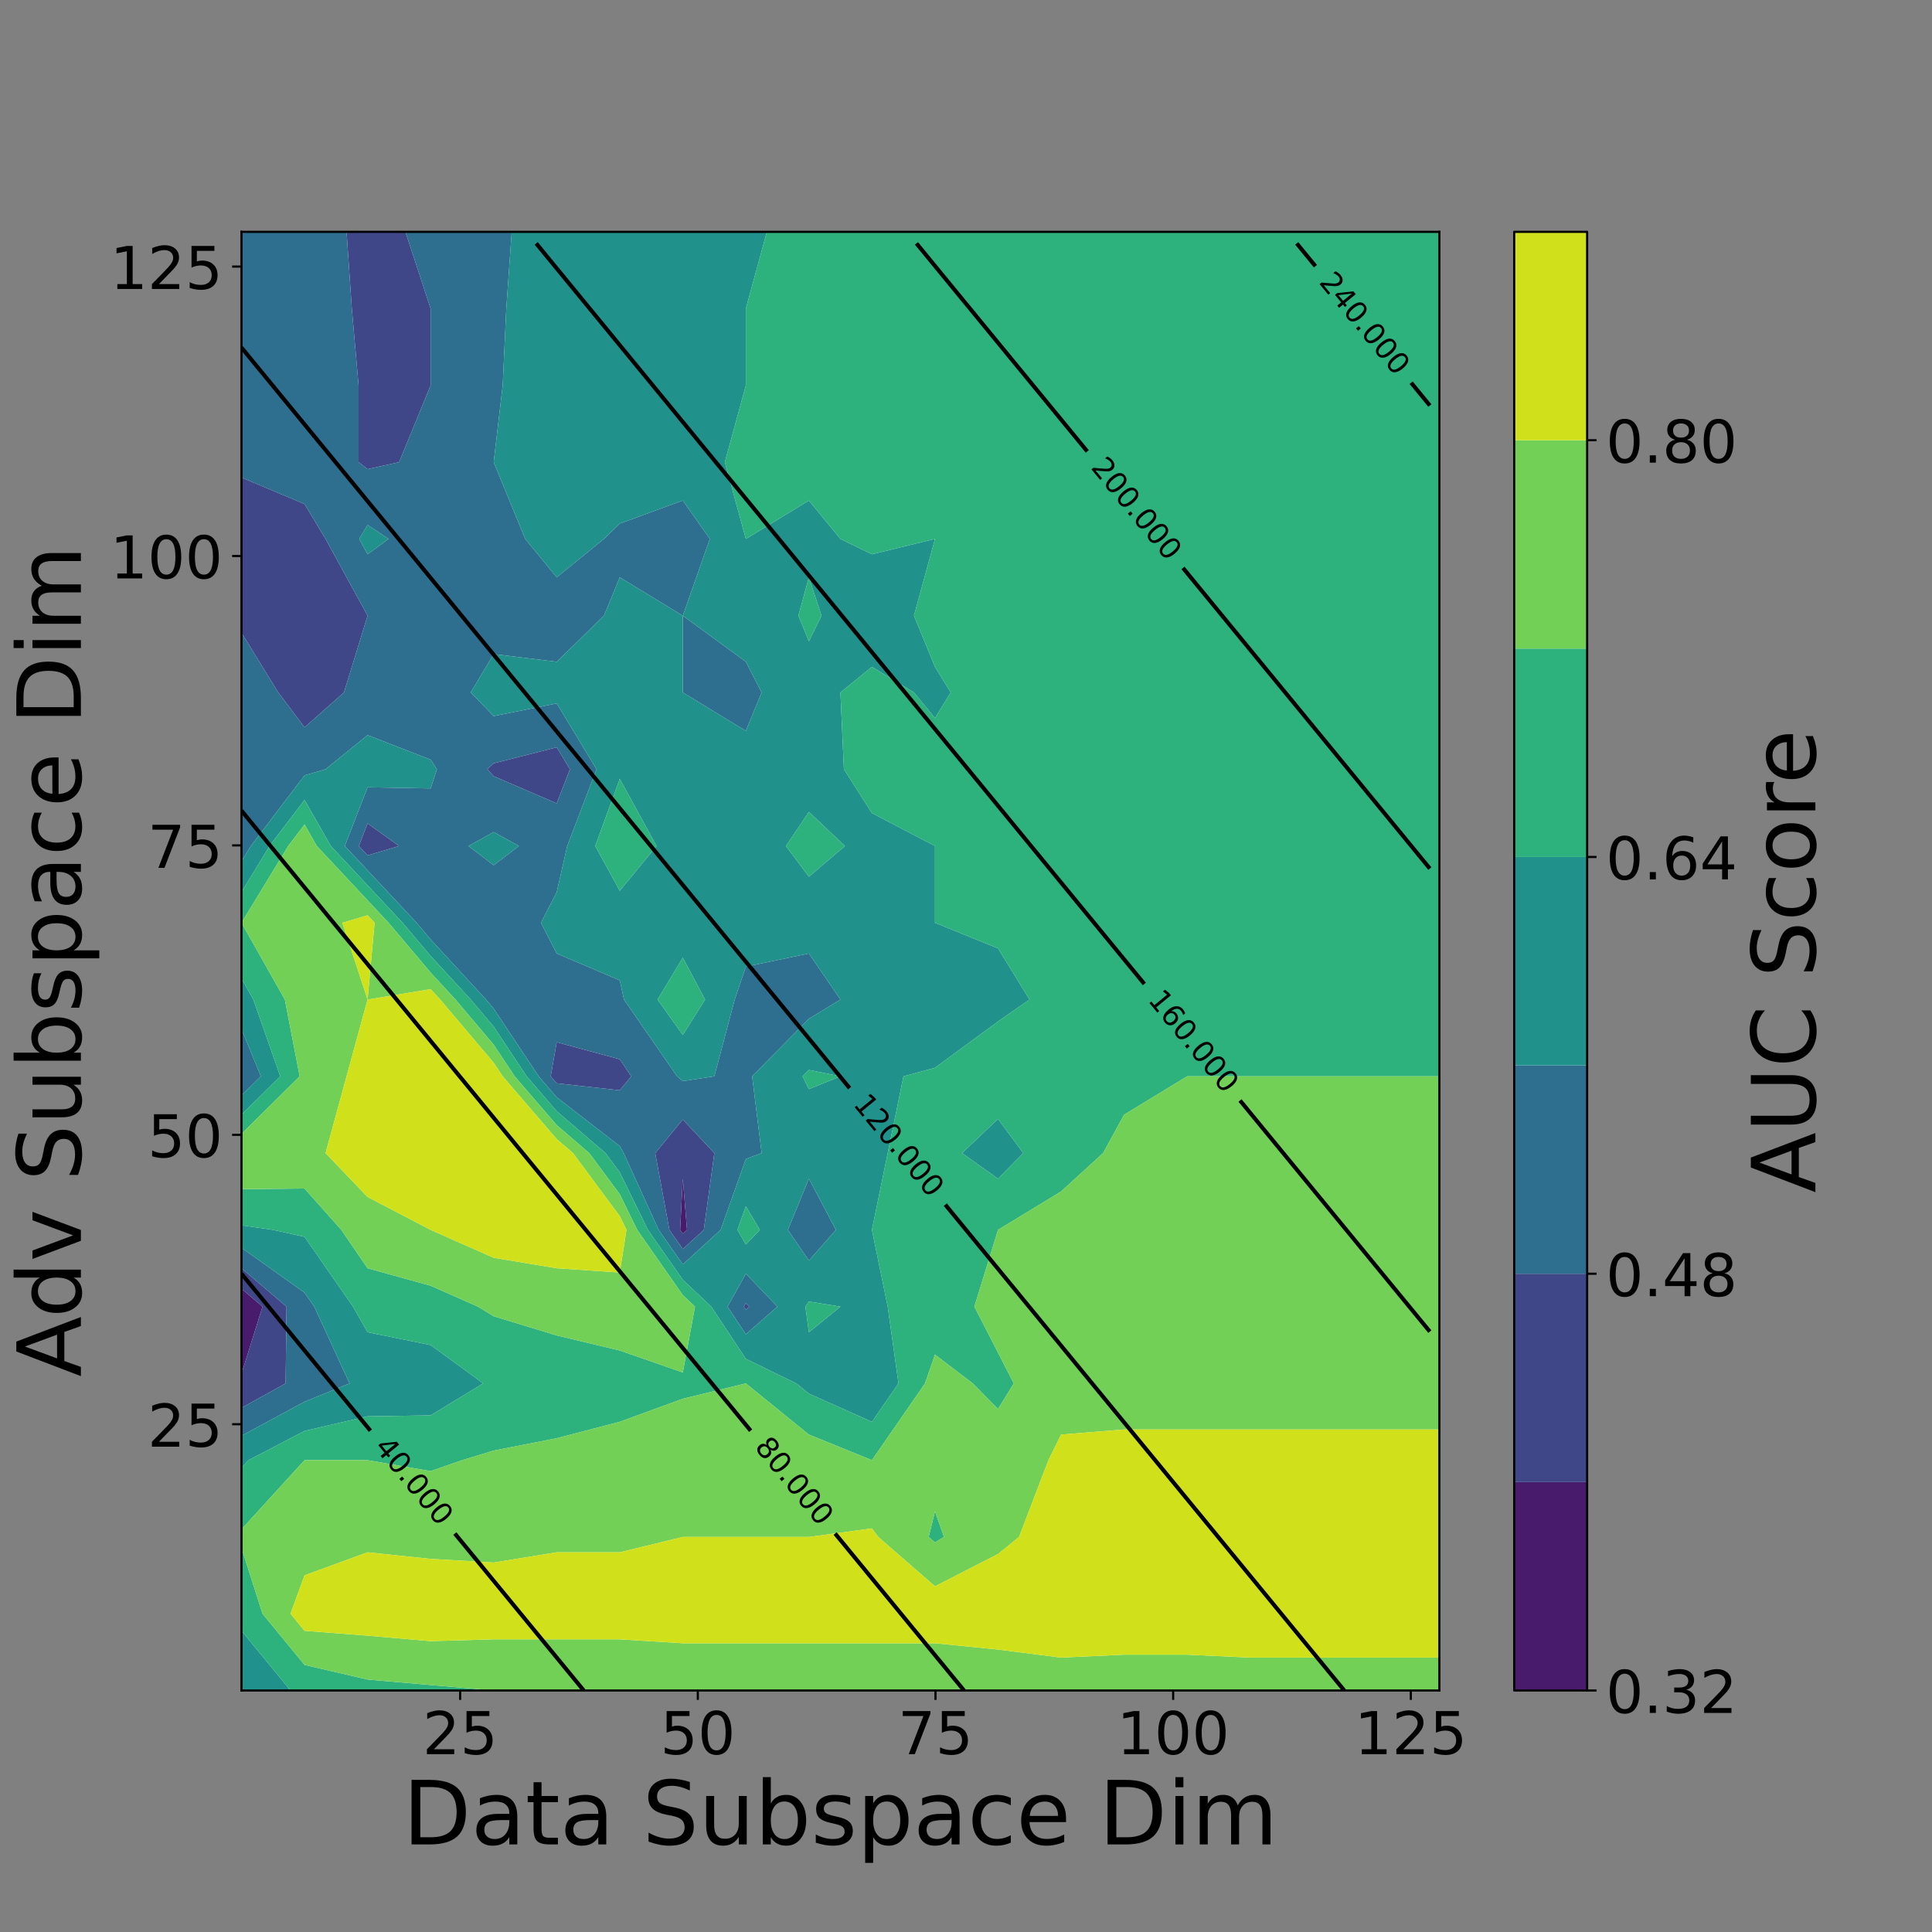 <?xml version="1.0" encoding="utf-8" standalone="no"?>
<!DOCTYPE svg PUBLIC "-//W3C//DTD SVG 1.1//EN"
  "http://www.w3.org/Graphics/SVG/1.1/DTD/svg11.dtd">
<!-- Created with matplotlib (https://matplotlib.org/) -->
<svg height="720pt" version="1.1" viewBox="0 0 720 720" width="720pt" xmlns="http://www.w3.org/2000/svg" xmlns:xlink="http://www.w3.org/1999/xlink">
 <rect x="0" y="0" width="720" height="720" fill="#808080" stroke="none"/>
 <defs>
  <style type="text/css">*{stroke-linecap:butt;stroke-linejoin:round;}</style>
 </defs>
 <g id="figure_1">
  <g id="patch_1">
   <path d="M 0 720 
L 720 720 
L 720 0 
L 0 0 
z
" style="fill:none;"/>
  </g>
  <g id="axes_1">
   <g id="patch_2">
    <path d="M 90 630 
L 536.4 630 
L 536.4 86.4 
L 90 86.4 
z
" style="fill:#ffffff;"/>
   </g>
   <g id="PathCollection_1">
    <path clip-path="url(#p4f95eba65e)" d="M 97.832 486.947 
L 90 480.272 
L 90 486.947 
L 90 511.982 
z
" style="fill:#481b6d;"/>
    <path clip-path="url(#p4f95eba65e)" d="M 254.463 459.767 
L 256.029 458.337 
L 254.463 439.263 
L 253.463 458.337 
z
" style="fill:#481b6d;"/>
    <path clip-path="url(#p4f95eba65e)" d="M 90 200.842 
z
" style="fill:#481b6d;"/>
   </g>
   <g id="PathCollection_2">
    <path clip-path="url(#p4f95eba65e)" d="M 106.446 515.558 
L 106.782 486.947 
L 90 472.642 
L 90 480.272 
L 97.832 486.947 
L 90 511.982 
L 90 515.558 
L 90 524.661 
z
" style="fill:#3f4788;"/>
    <path clip-path="url(#p4f95eba65e)" d="M 277.958 488.092 
L 279.263 486.947 
L 277.958 485.585 
L 277.2 486.947 
z
" style="fill:#3f4788;"/>
    <path clip-path="url(#p4f95eba65e)" d="M 254.463 465.489 
L 262.295 458.337 
L 266.211 429.726 
L 254.463 417.209 
L 244.184 429.726 
L 249.464 458.337 
z
M 253.463 458.337 
L 254.463 439.263 
L 256.029 458.337 
L 254.463 459.767 
z
" style="fill:#3f4788;"/>
    <path clip-path="url(#p4f95eba65e)" d="M 90 401.116 
z
" style="fill:#3f4788;"/>
    <path clip-path="url(#p4f95eba65e)" d="M 207.474 403.717 
L 230.968 406.318 
L 235.24 401.116 
L 230.968 394.758 
L 207.474 388.4 
L 205.236 401.116 
z
" style="fill:#3f4788;"/>
    <path clip-path="url(#p4f95eba65e)" d="M 160.484 343.895 
z
" style="fill:#3f4788;"/>
    <path clip-path="url(#p4f95eba65e)" d="M 136.989 318.773 
L 148.737 315.284 
L 136.989 306.869 
L 133.726 315.284 
z
" style="fill:#3f4788;"/>
    <path clip-path="url(#p4f95eba65e)" d="M 183.979 289.275 
L 207.474 299.389 
L 212.42 286.674 
L 207.474 278.499 
L 183.979 284.473 
L 181.629 286.674 
z
" style="fill:#3f4788;"/>
    <path clip-path="url(#p4f95eba65e)" d="M 113.495 271.068 
L 128.179 258.063 
L 136.989 229.453 
L 121.326 200.842 
L 113.495 187.837 
L 90 177.954 
L 90 200.842 
L 90 229.453 
L 90 235.811 
L 103.705 258.063 
z
" style="fill:#3f4788;"/>
    <path clip-path="url(#p4f95eba65e)" d="M 136.989 174.833 
L 148.737 172.232 
L 160.484 143.621 
L 160.484 115.011 
L 151.086 86.4 
L 136.989 86.4 
L 129.158 86.4 
L 131.116 115.011 
L 133.633 143.621 
L 133.633 172.232 
z
" style="fill:#3f4788;"/>
   </g>
   <g id="PathCollection_3">
    <path clip-path="url(#p4f95eba65e)" d="M 113.495 522.37 
L 130.277 515.558 
L 117.109 486.947 
L 113.495 481.745 
L 90 465.013 
L 90 472.642 
L 106.782 486.947 
L 106.446 515.558 
L 90 524.661 
L 90 535.065 
z
" style="fill:#2e6e8e;"/>
    <path clip-path="url(#p4f95eba65e)" d="M 324.947 515.558 
z
" style="fill:#2e6e8e;"/>
    <path clip-path="url(#p4f95eba65e)" d="M 277.958 497.247 
L 289.705 486.947 
L 277.958 474.686 
L 271.137 486.947 
z
M 277.2 486.947 
L 277.958 485.585 
L 279.263 486.947 
L 277.958 488.092 
z
" style="fill:#2e6e8e;"/>
    <path clip-path="url(#p4f95eba65e)" d="M 254.463 471.212 
L 268.56 458.337 
L 277.958 431.927 
L 283.832 429.726 
L 280.307 401.116 
L 301.453 379.658 
L 313.2 372.505 
L 301.453 355.339 
L 277.958 360.244 
L 273.812 372.505 
L 266.211 401.116 
L 254.463 402.904 
L 252.327 401.116 
L 232.535 372.505 
L 230.968 365.353 
L 207.474 355.339 
L 201.6 343.895 
L 207.474 332.451 
L 211.389 315.284 
L 222.312 286.674 
L 207.474 262.15 
L 183.979 266.866 
L 175.435 258.063 
L 183.979 243.758 
L 207.474 246.619 
L 225.095 229.453 
L 230.968 215.147 
L 254.463 229.453 
L 254.463 258.063 
L 277.958 272.368 
L 283.832 258.063 
L 277.958 246.619 
L 254.463 229.453 
L 264.532 200.842 
L 254.463 186.537 
L 230.968 195.12 
L 225.095 200.842 
L 207.474 215.147 
L 195.726 200.842 
L 183.979 172.232 
L 187.335 143.621 
L 188.678 115.011 
L 190.692 86.4 
L 183.979 86.4 
L 160.484 86.4 
L 151.086 86.4 
L 160.484 115.011 
L 160.484 143.621 
L 148.737 172.232 
L 136.989 174.833 
L 133.633 172.232 
L 133.633 143.621 
L 131.116 115.011 
L 129.158 86.4 
L 113.495 86.4 
L 90 86.4 
L 90 115.011 
L 90 143.621 
L 90 172.232 
L 90 177.954 
L 113.495 187.837 
L 121.326 200.842 
L 136.989 229.453 
L 128.179 258.063 
L 113.495 271.068 
L 103.705 258.063 
L 90 235.811 
L 90 258.063 
L 90 286.674 
L 90 315.284 
L 90 321.006 
L 93.481 315.284 
L 113.495 288.963 
L 121.326 286.674 
L 136.989 273.958 
L 160.484 283.097 
L 162.834 286.674 
L 160.484 293.826 
L 136.989 293.406 
L 128.505 315.284 
L 136.989 324.356 
L 155.263 343.895 
L 160.484 350.081 
L 181.131 372.505 
L 183.979 375.871 
L 200.761 401.116 
L 207.474 408.919 
L 230.968 427.125 
L 232.437 429.726 
L 245.465 458.337 
z
M 249.464 458.337 
L 244.184 429.726 
L 254.463 417.209 
L 266.211 429.726 
L 262.295 458.337 
L 254.463 465.489 
z
M 205.236 401.116 
L 207.474 388.4 
L 230.968 394.758 
L 235.24 401.116 
L 230.968 406.318 
L 207.474 403.717 
z
M 160.484 343.895 
z
M 133.726 315.284 
L 136.989 306.869 
L 148.737 315.284 
L 136.989 318.773 
z
M 174.581 315.284 
L 183.979 310.082 
L 193.377 315.284 
L 183.979 322.437 
z
M 181.629 286.674 
L 183.979 284.473 
L 207.474 278.499 
L 212.42 286.674 
L 207.474 299.389 
L 183.979 289.275 
z
M 133.857 200.842 
L 136.989 195.64 
L 144.821 200.842 
L 136.989 206.564 
z
" style="fill:#2e6e8e;"/>
    <path clip-path="url(#p4f95eba65e)" d="M 301.453 469.781 
L 311.522 458.337 
L 301.453 439.263 
L 293.621 458.337 
z
" style="fill:#2e6e8e;"/>
    <path clip-path="url(#p4f95eba65e)" d="M 97.229 401.116 
L 90 383.509 
L 90 401.116 
L 90 408.268 
z
" style="fill:#2e6e8e;"/>
    <path clip-path="url(#p4f95eba65e)" d="M 348.442 372.505 
z
" style="fill:#2e6e8e;"/>
   </g>
   <g id="PathCollection_4">
    <path clip-path="url(#p4f95eba65e)" d="M 90 607.747 
L 90 630 
L 108.274 630 
z
" style="fill:#21918c;"/>
    <path clip-path="url(#p4f95eba65e)" d="M 92.611 544.168 
L 113.495 533.269 
L 136.989 527.82 
L 160.484 527.479 
L 180.063 515.558 
L 160.484 501.253 
L 136.989 496.484 
L 131.568 486.947 
L 113.495 460.938 
L 101.747 458.337 
L 90 456.654 
L 90 458.337 
L 90 465.013 
L 113.495 481.745 
L 117.109 486.947 
L 130.277 515.558 
L 113.495 522.37 
L 90 535.065 
L 90 544.168 
L 90 547.029 
z
" style="fill:#21918c;"/>
    <path clip-path="url(#p4f95eba65e)" d="M 301.453 519.373 
L 324.947 529.863 
L 334.84 515.558 
L 330.821 486.947 
L 324.947 458.337 
L 330.821 429.726 
L 336.695 401.116 
L 348.442 397.937 
L 371.937 380.68 
L 383.684 372.505 
L 371.937 353.432 
L 348.442 343.895 
L 348.442 315.284 
L 324.947 303.023 
L 314.505 286.674 
L 313.2 258.063 
L 324.947 248.526 
L 340.611 258.063 
L 348.442 267.6 
L 354.316 258.063 
L 348.442 248.526 
L 340.611 229.453 
L 348.442 200.842 
L 324.947 206.564 
L 313.2 200.842 
L 301.453 186.537 
L 277.958 200.842 
L 270.126 172.232 
L 277.958 143.621 
L 277.958 115.011 
L 285.789 86.4 
L 277.958 86.4 
L 254.463 86.4 
L 230.968 86.4 
L 207.474 86.4 
L 190.692 86.4 
L 188.678 115.011 
L 187.335 143.621 
L 183.979 172.232 
L 195.726 200.842 
L 207.474 215.147 
L 225.095 200.842 
L 230.968 195.12 
L 254.463 186.537 
L 264.532 200.842 
L 254.463 229.453 
L 277.958 246.619 
L 283.832 258.063 
L 277.958 272.368 
L 254.463 258.063 
L 254.463 229.453 
L 230.968 215.147 
L 225.095 229.453 
L 207.474 246.619 
L 183.979 243.758 
L 175.435 258.063 
L 183.979 266.866 
L 207.474 262.15 
L 222.312 286.674 
L 211.389 315.284 
L 207.474 332.451 
L 201.6 343.895 
L 207.474 355.339 
L 230.968 365.353 
L 232.535 372.505 
L 252.327 401.116 
L 254.463 402.904 
L 266.211 401.116 
L 273.812 372.505 
L 277.958 360.244 
L 301.453 355.339 
L 313.2 372.505 
L 301.453 379.658 
L 280.307 401.116 
L 283.832 429.726 
L 277.958 431.927 
L 268.56 458.337 
L 254.463 471.212 
L 245.465 458.337 
L 232.437 429.726 
L 230.968 427.125 
L 207.474 408.919 
L 200.761 401.116 
L 183.979 375.871 
L 181.131 372.505 
L 160.484 350.081 
L 155.263 343.895 
L 136.989 324.356 
L 128.505 315.284 
L 136.989 293.406 
L 160.484 293.826 
L 162.834 286.674 
L 160.484 283.097 
L 136.989 273.958 
L 121.326 286.674 
L 113.495 288.963 
L 93.481 315.284 
L 90 321.006 
L 90 332.451 
L 100.442 315.284 
L 113.495 298.118 
L 123.284 315.284 
L 136.989 329.938 
L 150.042 343.895 
L 160.484 356.267 
L 175.435 372.505 
L 183.979 382.603 
L 196.286 401.116 
L 207.474 414.121 
L 225.663 429.726 
L 230.968 436.879 
L 241.466 458.337 
L 254.463 476.934 
L 265.074 486.947 
L 277.958 506.403 
L 296.754 515.558 
z
M 324.947 515.558 
z
M 271.137 486.947 
L 277.958 474.686 
L 289.705 486.947 
L 277.958 497.247 
z
M 300.147 486.947 
L 301.453 485.04 
L 313.2 486.947 
L 301.453 496.484 
z
M 274.825 458.337 
L 277.958 449.534 
L 283.179 458.337 
L 277.958 463.786 
z
M 293.621 458.337 
L 301.453 439.263 
L 311.522 458.337 
L 301.453 469.781 
z
M 299.103 401.116 
L 301.453 398.732 
L 313.2 401.116 
L 301.453 405.884 
z
M 245.065 372.505 
L 254.463 356.9 
L 262.755 372.505 
L 254.463 385.71 
z
M 348.442 372.505 
z
M 221.832 315.284 
L 230.968 290.25 
L 244.674 315.284 
L 230.968 331.974 
z
M 292.909 315.284 
L 301.453 302.568 
L 314.878 315.284 
L 301.453 326.728 
z
M 297.537 229.453 
L 301.453 215.147 
L 306.152 229.453 
L 301.453 238.989 
z
" style="fill:#21918c;"/>
    <path clip-path="url(#p4f95eba65e)" d="M 371.937 439.263 
L 381.335 429.726 
L 371.937 417.011 
L 358.511 429.726 
z
" style="fill:#21918c;"/>
    <path clip-path="url(#p4f95eba65e)" d="M 104.458 401.116 
L 94.405 372.505 
L 90 364.702 
L 90 372.505 
L 90 383.509 
L 97.229 401.116 
L 90 408.268 
L 90 415.421 
z
" style="fill:#21918c;"/>
    <path clip-path="url(#p4f95eba65e)" d="M 183.979 322.437 
L 193.377 315.284 
L 183.979 310.082 
L 174.581 315.284 
z
" style="fill:#21918c;"/>
    <path clip-path="url(#p4f95eba65e)" d="M 371.937 286.674 
z
" style="fill:#21918c;"/>
    <path clip-path="url(#p4f95eba65e)" d="M 136.989 206.564 
L 144.821 200.842 
L 136.989 195.64 
L 133.857 200.842 
z
" style="fill:#21918c;"/>
   </g>
   <g id="PathCollection_5">
    <path clip-path="url(#p4f95eba65e)" d="M 113.495 630 
L 136.989 630 
L 160.484 630 
L 183.979 630 
L 207.474 630 
L 230.968 630 
L 254.463 630 
L 277.958 630 
L 301.453 630 
L 324.947 630 
L 348.442 630 
L 371.937 630 
L 348.442 630 
L 324.947 630 
L 301.453 630 
L 277.958 630 
L 254.463 630 
L 230.968 630 
L 207.474 630 
L 183.979 630 
L 160.484 627.956 
L 136.989 625.913 
L 113.495 620.463 
L 97.832 601.389 
L 90 576.866 
L 90 601.389 
L 90 607.747 
L 108.274 630 
z
" style="fill:#2db27d;"/>
    <path clip-path="url(#p4f95eba65e)" d="M 348.442 574.823 
L 351.798 572.779 
L 348.442 563.242 
L 346.093 572.779 
z
" style="fill:#2db27d;"/>
    <path clip-path="url(#p4f95eba65e)" d="M 113.495 544.168 
L 136.989 544.168 
L 160.484 548.256 
L 172.232 544.168 
L 183.979 540.592 
L 207.474 535.994 
L 230.968 529.863 
L 254.463 521.28 
L 277.958 515.558 
L 301.453 534.632 
L 324.947 544.168 
L 344.732 515.558 
L 348.442 504.829 
L 362.539 515.558 
L 371.937 525.095 
L 377.811 515.558 
L 371.937 504.114 
L 363.126 486.947 
L 371.937 458.337 
L 395.432 444.032 
L 411.095 429.726 
L 418.926 415.421 
L 442.421 401.116 
L 465.916 401.116 
L 489.411 401.116 
L 512.905 401.116 
L 536.4 401.116 
L 536.4 372.505 
L 536.4 343.895 
L 536.4 315.284 
L 536.4 286.674 
L 536.4 258.063 
L 536.4 229.453 
L 536.4 200.842 
L 536.4 172.232 
L 536.4 143.621 
L 536.4 115.011 
L 536.4 86.4 
L 512.905 86.4 
L 489.411 86.4 
L 465.916 86.4 
L 442.421 86.4 
L 418.926 86.4 
L 395.432 86.4 
L 371.937 86.4 
L 348.442 86.4 
L 324.947 86.4 
L 301.453 86.4 
L 285.789 86.4 
L 277.958 115.011 
L 277.958 143.621 
L 270.126 172.232 
L 277.958 200.842 
L 301.453 186.537 
L 313.2 200.842 
L 324.947 206.564 
L 348.442 200.842 
L 340.611 229.453 
L 348.442 248.526 
L 354.316 258.063 
L 348.442 267.6 
L 340.611 258.063 
L 324.947 248.526 
L 313.2 258.063 
L 314.505 286.674 
L 324.947 303.023 
L 348.442 315.284 
L 348.442 343.895 
L 371.937 353.432 
L 383.684 372.505 
L 371.937 380.68 
L 348.442 397.937 
L 336.695 401.116 
L 330.821 429.726 
L 324.947 458.337 
L 330.821 486.947 
L 334.84 515.558 
L 324.947 529.863 
L 301.453 519.373 
L 296.754 515.558 
L 277.958 506.403 
L 265.074 486.947 
L 254.463 476.934 
L 241.466 458.337 
L 230.968 436.879 
L 225.663 429.726 
L 207.474 414.121 
L 196.286 401.116 
L 183.979 382.603 
L 175.435 372.505 
L 160.484 356.267 
L 150.042 343.895 
L 136.989 329.938 
L 123.284 315.284 
L 113.495 298.118 
L 100.442 315.284 
L 90 332.451 
L 90 343.895 
L 90 364.702 
L 94.405 372.505 
L 104.458 401.116 
L 90 415.421 
L 90 422.574 
L 111.687 401.116 
L 106.153 372.505 
L 90 343.895 
L 107.404 315.284 
L 113.495 307.273 
L 118.063 315.284 
L 136.989 335.521 
L 144.821 343.895 
L 160.484 362.453 
L 169.74 372.505 
L 183.979 389.335 
L 191.811 401.116 
L 207.474 419.322 
L 219.6 429.726 
L 230.968 445.053 
L 237.467 458.337 
L 254.463 482.656 
L 259.011 486.947 
L 254.463 511.471 
L 230.968 503.296 
L 207.474 497.676 
L 183.979 490.524 
L 178.105 486.947 
L 160.484 479.144 
L 136.989 472.642 
L 127.2 458.337 
L 113.495 442.931 
L 90 443.19 
L 90 456.654 
L 101.747 458.337 
L 113.495 460.938 
L 131.568 486.947 
L 136.989 496.484 
L 160.484 501.253 
L 180.063 515.558 
L 160.484 527.479 
L 136.989 527.82 
L 113.495 533.269 
L 92.611 544.168 
L 90 547.029 
L 90 569.918 
z
M 358.511 429.726 
L 371.937 417.011 
L 381.335 429.726 
L 371.937 439.263 
z
M 371.937 286.674 
z
" style="fill:#2db27d;"/>
    <path clip-path="url(#p4f95eba65e)" d="M 301.453 496.484 
L 313.2 486.947 
L 301.453 485.04 
L 300.147 486.947 
z
" style="fill:#2db27d;"/>
    <path clip-path="url(#p4f95eba65e)" d="M 277.958 463.786 
L 283.179 458.337 
L 277.958 449.534 
L 274.825 458.337 
z
" style="fill:#2db27d;"/>
    <path clip-path="url(#p4f95eba65e)" d="M 301.453 405.884 
L 313.2 401.116 
L 301.453 398.732 
L 299.103 401.116 
z
" style="fill:#2db27d;"/>
    <path clip-path="url(#p4f95eba65e)" d="M 254.463 385.71 
L 262.755 372.505 
L 254.463 356.9 
L 245.065 372.505 
z
" style="fill:#2db27d;"/>
    <path clip-path="url(#p4f95eba65e)" d="M 230.968 331.974 
L 244.674 315.284 
L 230.968 290.25 
L 221.832 315.284 
z
" style="fill:#2db27d;"/>
    <path clip-path="url(#p4f95eba65e)" d="M 301.453 326.728 
L 314.878 315.284 
L 301.453 302.568 
L 292.909 315.284 
z
" style="fill:#2db27d;"/>
    <path clip-path="url(#p4f95eba65e)" d="M 301.453 238.989 
L 306.152 229.453 
L 301.453 215.147 
L 297.537 229.453 
z
" style="fill:#2db27d;"/>
   </g>
   <g id="PathCollection_6">
    <path clip-path="url(#p4f95eba65e)" d="M 113.495 620.463 
L 136.989 625.913 
L 160.484 627.956 
L 183.979 630 
L 207.474 630 
L 230.968 630 
L 254.463 630 
L 277.958 630 
L 301.453 630 
L 324.947 630 
L 348.442 630 
L 371.937 630 
L 395.432 630 
L 418.926 630 
L 442.421 630 
L 465.916 630 
L 489.411 630 
L 512.905 630 
L 536.4 630 
L 536.4 617.738 
L 512.905 617.738 
L 489.411 617.738 
L 465.916 617.738 
L 442.421 616.648 
L 418.926 616.648 
L 395.432 617.738 
L 371.937 614.741 
L 348.442 612.394 
L 324.947 612.394 
L 301.453 612.394 
L 277.958 612.394 
L 254.463 612.394 
L 230.968 610.926 
L 207.474 610.926 
L 183.979 610.926 
L 160.484 611.608 
L 136.989 609.564 
L 113.495 607.747 
L 108.274 601.389 
L 113.495 587.084 
L 136.989 578.501 
L 160.484 580.953 
L 183.979 582.316 
L 207.474 578.501 
L 230.968 578.501 
L 254.463 572.779 
L 277.958 572.779 
L 301.453 572.779 
L 324.947 569.6 
L 327.297 572.779 
L 348.442 591.171 
L 371.937 579.137 
L 379.768 572.779 
L 390.733 544.168 
L 395.432 534.632 
L 418.926 532.724 
L 442.421 532.724 
L 465.916 532.724 
L 489.411 532.724 
L 512.905 532.724 
L 536.4 532.724 
L 536.4 515.558 
L 536.4 486.947 
L 536.4 458.337 
L 536.4 429.726 
L 536.4 401.116 
L 512.905 401.116 
L 489.411 401.116 
L 465.916 401.116 
L 442.421 401.116 
L 418.926 415.421 
L 411.095 429.726 
L 395.432 444.032 
L 371.937 458.337 
L 363.126 486.947 
L 371.937 504.114 
L 377.811 515.558 
L 371.937 525.095 
L 362.539 515.558 
L 348.442 504.829 
L 344.732 515.558 
L 324.947 544.168 
L 301.453 534.632 
L 277.958 515.558 
L 254.463 521.28 
L 230.968 529.863 
L 207.474 535.994 
L 183.979 540.592 
L 172.232 544.168 
L 160.484 548.256 
L 136.989 544.168 
L 113.495 544.168 
L 90 569.918 
L 90 572.779 
L 90 576.866 
L 97.832 601.389 
z
M 346.093 572.779 
L 348.442 563.242 
L 351.798 572.779 
L 348.442 574.823 
z
" style="fill:#73d056;"/>
    <path clip-path="url(#p4f95eba65e)" d="M 183.979 490.524 
L 207.474 497.676 
L 230.968 503.296 
L 254.463 511.471 
L 259.011 486.947 
L 254.463 482.656 
L 237.467 458.337 
L 230.968 445.053 
L 219.6 429.726 
L 207.474 419.322 
L 191.811 401.116 
L 183.979 389.335 
L 169.74 372.505 
L 160.484 362.453 
L 144.821 343.895 
L 136.989 335.521 
L 118.063 315.284 
L 113.495 307.273 
L 107.404 315.284 
L 90 343.895 
L 106.153 372.505 
L 111.687 401.116 
L 90 422.574 
L 90 429.726 
L 90 443.19 
L 113.495 442.931 
L 127.2 458.337 
L 136.989 472.642 
L 160.484 479.144 
L 178.105 486.947 
z
M 160.484 458.337 
L 136.989 446.075 
L 121.326 429.726 
L 129.158 401.116 
L 136.989 372.505 
L 160.484 368.639 
L 164.044 372.505 
L 183.979 396.067 
L 187.335 401.116 
L 207.474 424.524 
L 213.537 429.726 
L 230.968 453.228 
L 233.468 458.337 
L 230.968 474.232 
L 207.474 472.642 
L 183.979 468.741 
z
M 127.592 343.895 
L 136.989 341.103 
L 139.6 343.895 
L 136.989 372.505 
z
" style="fill:#73d056;"/>
   </g>
   <g id="PathCollection_7">
    <path clip-path="url(#p4f95eba65e)" d="M 113.495 607.747 
L 136.989 609.564 
L 160.484 611.608 
L 183.979 610.926 
L 207.474 610.926 
L 230.968 610.926 
L 254.463 612.394 
L 277.958 612.394 
L 301.453 612.394 
L 324.947 612.394 
L 348.442 612.394 
L 371.937 614.741 
L 395.432 617.738 
L 418.926 616.648 
L 442.421 616.648 
L 465.916 617.738 
L 489.411 617.738 
L 512.905 617.738 
L 536.4 617.738 
L 536.4 601.389 
L 536.4 572.779 
L 536.4 544.168 
L 536.4 532.724 
L 512.905 532.724 
L 489.411 532.724 
L 465.916 532.724 
L 442.421 532.724 
L 418.926 532.724 
L 395.432 534.632 
L 390.733 544.168 
L 379.768 572.779 
L 371.937 579.137 
L 348.442 591.171 
L 327.297 572.779 
L 324.947 569.6 
L 301.453 572.779 
L 277.958 572.779 
L 254.463 572.779 
L 230.968 578.501 
L 207.474 578.501 
L 183.979 582.316 
L 160.484 580.953 
L 136.989 578.501 
L 113.495 587.084 
L 108.274 601.389 
z
" style="fill:#d0e11c;"/>
    <path clip-path="url(#p4f95eba65e)" d="M 183.979 468.741 
L 207.474 472.642 
L 230.968 474.232 
L 233.468 458.337 
L 230.968 453.228 
L 213.537 429.726 
L 207.474 424.524 
L 187.335 401.116 
L 183.979 396.067 
L 164.044 372.505 
L 160.484 368.639 
L 136.989 372.505 
L 129.158 401.116 
L 121.326 429.726 
L 136.989 446.075 
L 160.484 458.337 
z
" style="fill:#d0e11c;"/>
    <path clip-path="url(#p4f95eba65e)" d="M 136.989 372.505 
L 139.6 343.895 
L 136.989 341.103 
L 127.592 343.895 
z
" style="fill:#d0e11c;"/>
   </g>
   <g id="matplotlib.axis_1">
    <g id="xtick_1">
     <g id="line2d_1">
      <defs>
       <path d="M 0 0 
L 0 3.5 
" id="mefb11b626d" style="stroke:#000000;stroke-width:0.8;"/>
      </defs>
      <g>
       <use style="stroke:#000000;stroke-width:0.8;" x="171.486" xlink:href="#mefb11b626d" y="630"/>
      </g>
     </g>
     <g id="text_1">
      <!-- 25 -->
      <g transform="translate(157.488 653.717)scale(0.22 -0.22)">
       <defs>
        <path d="M 19.188 8.297 
L 53.609 8.297 
L 53.609 0 
L 7.328 0 
L 7.328 8.297 
Q 12.938 14.109 22.625 23.891 
Q 32.328 33.688 34.812 36.531 
Q 39.547 41.844 41.422 45.531 
Q 43.312 49.219 43.312 52.781 
Q 43.312 58.594 39.234 62.25 
Q 35.156 65.922 28.609 65.922 
Q 23.969 65.922 18.812 64.312 
Q 13.672 62.703 7.812 59.422 
L 7.812 69.391 
Q 13.766 71.781 18.938 73 
Q 24.125 74.219 28.422 74.219 
Q 39.75 74.219 46.484 68.547 
Q 53.219 62.891 53.219 53.422 
Q 53.219 48.922 51.531 44.891 
Q 49.859 40.875 45.406 35.406 
Q 44.188 33.984 37.641 27.219 
Q 31.109 20.453 19.188 8.297 
z
" id="DejaVuSans-50"/>
        <path d="M 10.797 72.906 
L 49.516 72.906 
L 49.516 64.594 
L 19.828 64.594 
L 19.828 46.734 
Q 21.969 47.469 24.109 47.828 
Q 26.266 48.188 28.422 48.188 
Q 40.625 48.188 47.75 41.5 
Q 54.891 34.812 54.891 23.391 
Q 54.891 11.625 47.562 5.094 
Q 40.234 -1.422 26.906 -1.422 
Q 22.312 -1.422 17.547 -0.641 
Q 12.797 0.141 7.719 1.703 
L 7.719 11.625 
Q 12.109 9.234 16.797 8.062 
Q 21.484 6.891 26.703 6.891 
Q 35.156 6.891 40.078 11.328 
Q 45.016 15.766 45.016 23.391 
Q 45.016 31 40.078 35.438 
Q 35.156 39.891 26.703 39.891 
Q 22.75 39.891 18.812 39.016 
Q 14.891 38.141 10.797 36.281 
z
" id="DejaVuSans-53"/>
       </defs>
       <use xlink:href="#DejaVuSans-50"/>
       <use x="63.623" xlink:href="#DejaVuSans-53"/>
      </g>
     </g>
    </g>
    <g id="xtick_2">
     <g id="line2d_2">
      <g>
       <use style="stroke:#000000;stroke-width:0.8;" x="260.057" xlink:href="#mefb11b626d" y="630"/>
      </g>
     </g>
     <g id="text_2">
      <!-- 50 -->
      <g transform="translate(246.06 653.717)scale(0.22 -0.22)">
       <defs>
        <path d="M 31.781 66.406 
Q 24.172 66.406 20.328 58.906 
Q 16.5 51.422 16.5 36.375 
Q 16.5 21.391 20.328 13.891 
Q 24.172 6.391 31.781 6.391 
Q 39.453 6.391 43.281 13.891 
Q 47.125 21.391 47.125 36.375 
Q 47.125 51.422 43.281 58.906 
Q 39.453 66.406 31.781 66.406 
z
M 31.781 74.219 
Q 44.047 74.219 50.516 64.516 
Q 56.984 54.828 56.984 36.375 
Q 56.984 17.969 50.516 8.266 
Q 44.047 -1.422 31.781 -1.422 
Q 19.531 -1.422 13.062 8.266 
Q 6.594 17.969 6.594 36.375 
Q 6.594 54.828 13.062 64.516 
Q 19.531 74.219 31.781 74.219 
z
" id="DejaVuSans-48"/>
       </defs>
       <use xlink:href="#DejaVuSans-53"/>
       <use x="63.623" xlink:href="#DejaVuSans-48"/>
      </g>
     </g>
    </g>
    <g id="xtick_3">
     <g id="line2d_3">
      <g>
       <use style="stroke:#000000;stroke-width:0.8;" x="348.629" xlink:href="#mefb11b626d" y="630"/>
      </g>
     </g>
     <g id="text_3">
      <!-- 75 -->
      <g transform="translate(334.631 653.717)scale(0.22 -0.22)">
       <defs>
        <path d="M 8.203 72.906 
L 55.078 72.906 
L 55.078 68.703 
L 28.609 0 
L 18.312 0 
L 43.219 64.594 
L 8.203 64.594 
z
" id="DejaVuSans-55"/>
       </defs>
       <use xlink:href="#DejaVuSans-55"/>
       <use x="63.623" xlink:href="#DejaVuSans-53"/>
      </g>
     </g>
    </g>
    <g id="xtick_4">
     <g id="line2d_4">
      <g>
       <use style="stroke:#000000;stroke-width:0.8;" x="437.2" xlink:href="#mefb11b626d" y="630"/>
      </g>
     </g>
     <g id="text_4">
      <!-- 100 -->
      <g transform="translate(416.204 653.717)scale(0.22 -0.22)">
       <defs>
        <path d="M 12.406 8.297 
L 28.516 8.297 
L 28.516 63.922 
L 10.984 60.406 
L 10.984 69.391 
L 28.422 72.906 
L 38.281 72.906 
L 38.281 8.297 
L 54.391 8.297 
L 54.391 0 
L 12.406 0 
z
" id="DejaVuSans-49"/>
       </defs>
       <use xlink:href="#DejaVuSans-49"/>
       <use x="63.623" xlink:href="#DejaVuSans-48"/>
       <use x="127.246" xlink:href="#DejaVuSans-48"/>
      </g>
     </g>
    </g>
    <g id="xtick_5">
     <g id="line2d_5">
      <g>
       <use style="stroke:#000000;stroke-width:0.8;" x="525.771" xlink:href="#mefb11b626d" y="630"/>
      </g>
     </g>
     <g id="text_5">
      <!-- 125 -->
      <g transform="translate(504.775 653.717)scale(0.22 -0.22)">
       <use xlink:href="#DejaVuSans-49"/>
       <use x="63.623" xlink:href="#DejaVuSans-50"/>
       <use x="127.246" xlink:href="#DejaVuSans-53"/>
      </g>
     </g>
    </g>
    <g id="text_6">
     <!-- Data Subspace Dim -->
     <g transform="translate(150.141 687.367)scale(0.33 -0.33)">
      <defs>
       <path d="M 19.672 64.797 
L 19.672 8.109 
L 31.594 8.109 
Q 46.688 8.109 53.688 14.938 
Q 60.688 21.781 60.688 36.531 
Q 60.688 51.172 53.688 57.984 
Q 46.688 64.797 31.594 64.797 
z
M 9.812 72.906 
L 30.078 72.906 
Q 51.266 72.906 61.172 64.094 
Q 71.094 55.281 71.094 36.531 
Q 71.094 17.672 61.125 8.828 
Q 51.172 0 30.078 0 
L 9.812 0 
z
" id="DejaVuSans-68"/>
       <path d="M 34.281 27.484 
Q 23.391 27.484 19.188 25 
Q 14.984 22.516 14.984 16.5 
Q 14.984 11.719 18.141 8.906 
Q 21.297 6.109 26.703 6.109 
Q 34.188 6.109 38.703 11.406 
Q 43.219 16.703 43.219 25.484 
L 43.219 27.484 
z
M 52.203 31.203 
L 52.203 0 
L 43.219 0 
L 43.219 8.297 
Q 40.141 3.328 35.547 0.953 
Q 30.953 -1.422 24.312 -1.422 
Q 15.922 -1.422 10.953 3.297 
Q 6 8.016 6 15.922 
Q 6 25.141 12.172 29.828 
Q 18.359 34.516 30.609 34.516 
L 43.219 34.516 
L 43.219 35.406 
Q 43.219 41.609 39.141 45 
Q 35.062 48.391 27.688 48.391 
Q 23 48.391 18.547 47.266 
Q 14.109 46.141 10.016 43.891 
L 10.016 52.203 
Q 14.938 54.109 19.578 55.047 
Q 24.219 56 28.609 56 
Q 40.484 56 46.344 49.844 
Q 52.203 43.703 52.203 31.203 
z
" id="DejaVuSans-97"/>
       <path d="M 18.312 70.219 
L 18.312 54.688 
L 36.812 54.688 
L 36.812 47.703 
L 18.312 47.703 
L 18.312 18.016 
Q 18.312 11.328 20.141 9.422 
Q 21.969 7.516 27.594 7.516 
L 36.812 7.516 
L 36.812 0 
L 27.594 0 
Q 17.188 0 13.234 3.875 
Q 9.281 7.766 9.281 18.016 
L 9.281 47.703 
L 2.688 47.703 
L 2.688 54.688 
L 9.281 54.688 
L 9.281 70.219 
z
" id="DejaVuSans-116"/>
       <path id="DejaVuSans-32"/>
       <path d="M 53.516 70.516 
L 53.516 60.891 
Q 47.906 63.578 42.922 64.891 
Q 37.938 66.219 33.297 66.219 
Q 25.25 66.219 20.875 63.094 
Q 16.5 59.969 16.5 54.203 
Q 16.5 49.359 19.406 46.891 
Q 22.312 44.438 30.422 42.922 
L 36.375 41.703 
Q 47.406 39.594 52.656 34.297 
Q 57.906 29 57.906 20.125 
Q 57.906 9.516 50.797 4.047 
Q 43.703 -1.422 29.984 -1.422 
Q 24.812 -1.422 18.969 -0.25 
Q 13.141 0.922 6.891 3.219 
L 6.891 13.375 
Q 12.891 10.016 18.656 8.297 
Q 24.422 6.594 29.984 6.594 
Q 38.422 6.594 43.016 9.906 
Q 47.609 13.234 47.609 19.391 
Q 47.609 24.75 44.312 27.781 
Q 41.016 30.812 33.5 32.328 
L 27.484 33.5 
Q 16.453 35.688 11.516 40.375 
Q 6.594 45.062 6.594 53.422 
Q 6.594 63.094 13.406 68.656 
Q 20.219 74.219 32.172 74.219 
Q 37.312 74.219 42.625 73.281 
Q 47.953 72.359 53.516 70.516 
z
" id="DejaVuSans-83"/>
       <path d="M 8.5 21.578 
L 8.5 54.688 
L 17.484 54.688 
L 17.484 21.922 
Q 17.484 14.156 20.5 10.266 
Q 23.531 6.391 29.594 6.391 
Q 36.859 6.391 41.078 11.031 
Q 45.312 15.672 45.312 23.688 
L 45.312 54.688 
L 54.297 54.688 
L 54.297 0 
L 45.312 0 
L 45.312 8.406 
Q 42.047 3.422 37.719 1 
Q 33.406 -1.422 27.688 -1.422 
Q 18.266 -1.422 13.375 4.438 
Q 8.5 10.297 8.5 21.578 
z
M 31.109 56 
z
" id="DejaVuSans-117"/>
       <path d="M 48.688 27.297 
Q 48.688 37.203 44.609 42.844 
Q 40.531 48.484 33.406 48.484 
Q 26.266 48.484 22.188 42.844 
Q 18.109 37.203 18.109 27.297 
Q 18.109 17.391 22.188 11.75 
Q 26.266 6.109 33.406 6.109 
Q 40.531 6.109 44.609 11.75 
Q 48.688 17.391 48.688 27.297 
z
M 18.109 46.391 
Q 20.953 51.266 25.266 53.625 
Q 29.594 56 35.594 56 
Q 45.562 56 51.781 48.094 
Q 58.016 40.188 58.016 27.297 
Q 58.016 14.406 51.781 6.484 
Q 45.562 -1.422 35.594 -1.422 
Q 29.594 -1.422 25.266 0.953 
Q 20.953 3.328 18.109 8.203 
L 18.109 0 
L 9.078 0 
L 9.078 75.984 
L 18.109 75.984 
z
" id="DejaVuSans-98"/>
       <path d="M 44.281 53.078 
L 44.281 44.578 
Q 40.484 46.531 36.375 47.5 
Q 32.281 48.484 27.875 48.484 
Q 21.188 48.484 17.844 46.438 
Q 14.5 44.391 14.5 40.281 
Q 14.5 37.156 16.891 35.375 
Q 19.281 33.594 26.516 31.984 
L 29.594 31.297 
Q 39.156 29.25 43.188 25.516 
Q 47.219 21.781 47.219 15.094 
Q 47.219 7.469 41.188 3.016 
Q 35.156 -1.422 24.609 -1.422 
Q 20.219 -1.422 15.453 -0.562 
Q 10.688 0.297 5.422 2 
L 5.422 11.281 
Q 10.406 8.688 15.234 7.391 
Q 20.062 6.109 24.812 6.109 
Q 31.156 6.109 34.562 8.281 
Q 37.984 10.453 37.984 14.406 
Q 37.984 18.062 35.516 20.016 
Q 33.062 21.969 24.703 23.781 
L 21.578 24.516 
Q 13.234 26.266 9.516 29.906 
Q 5.812 33.547 5.812 39.891 
Q 5.812 47.609 11.281 51.797 
Q 16.75 56 26.812 56 
Q 31.781 56 36.172 55.266 
Q 40.578 54.547 44.281 53.078 
z
" id="DejaVuSans-115"/>
       <path d="M 18.109 8.203 
L 18.109 -20.797 
L 9.078 -20.797 
L 9.078 54.688 
L 18.109 54.688 
L 18.109 46.391 
Q 20.953 51.266 25.266 53.625 
Q 29.594 56 35.594 56 
Q 45.562 56 51.781 48.094 
Q 58.016 40.188 58.016 27.297 
Q 58.016 14.406 51.781 6.484 
Q 45.562 -1.422 35.594 -1.422 
Q 29.594 -1.422 25.266 0.953 
Q 20.953 3.328 18.109 8.203 
z
M 48.688 27.297 
Q 48.688 37.203 44.609 42.844 
Q 40.531 48.484 33.406 48.484 
Q 26.266 48.484 22.188 42.844 
Q 18.109 37.203 18.109 27.297 
Q 18.109 17.391 22.188 11.75 
Q 26.266 6.109 33.406 6.109 
Q 40.531 6.109 44.609 11.75 
Q 48.688 17.391 48.688 27.297 
z
" id="DejaVuSans-112"/>
       <path d="M 48.781 52.594 
L 48.781 44.188 
Q 44.969 46.297 41.141 47.344 
Q 37.312 48.391 33.406 48.391 
Q 24.656 48.391 19.812 42.844 
Q 14.984 37.312 14.984 27.297 
Q 14.984 17.281 19.812 11.734 
Q 24.656 6.203 33.406 6.203 
Q 37.312 6.203 41.141 7.25 
Q 44.969 8.297 48.781 10.406 
L 48.781 2.094 
Q 45.016 0.344 40.984 -0.531 
Q 36.969 -1.422 32.422 -1.422 
Q 20.062 -1.422 12.781 6.344 
Q 5.516 14.109 5.516 27.297 
Q 5.516 40.672 12.859 48.328 
Q 20.219 56 33.016 56 
Q 37.156 56 41.109 55.141 
Q 45.062 54.297 48.781 52.594 
z
" id="DejaVuSans-99"/>
       <path d="M 56.203 29.594 
L 56.203 25.203 
L 14.891 25.203 
Q 15.484 15.922 20.484 11.062 
Q 25.484 6.203 34.422 6.203 
Q 39.594 6.203 44.453 7.469 
Q 49.312 8.734 54.109 11.281 
L 54.109 2.781 
Q 49.266 0.734 44.188 -0.344 
Q 39.109 -1.422 33.891 -1.422 
Q 20.797 -1.422 13.156 6.188 
Q 5.516 13.812 5.516 26.812 
Q 5.516 40.234 12.766 48.109 
Q 20.016 56 32.328 56 
Q 43.359 56 49.781 48.891 
Q 56.203 41.797 56.203 29.594 
z
M 47.219 32.234 
Q 47.125 39.594 43.094 43.984 
Q 39.062 48.391 32.422 48.391 
Q 24.906 48.391 20.391 44.141 
Q 15.875 39.891 15.188 32.172 
z
" id="DejaVuSans-101"/>
       <path d="M 9.422 54.688 
L 18.406 54.688 
L 18.406 0 
L 9.422 0 
z
M 9.422 75.984 
L 18.406 75.984 
L 18.406 64.594 
L 9.422 64.594 
z
" id="DejaVuSans-105"/>
       <path d="M 52 44.188 
Q 55.375 50.25 60.062 53.125 
Q 64.75 56 71.094 56 
Q 79.641 56 84.281 50.016 
Q 88.922 44.047 88.922 33.016 
L 88.922 0 
L 79.891 0 
L 79.891 32.719 
Q 79.891 40.578 77.094 44.375 
Q 74.312 48.188 68.609 48.188 
Q 61.625 48.188 57.562 43.547 
Q 53.516 38.922 53.516 30.906 
L 53.516 0 
L 44.484 0 
L 44.484 32.719 
Q 44.484 40.625 41.703 44.406 
Q 38.922 48.188 33.109 48.188 
Q 26.219 48.188 22.156 43.531 
Q 18.109 38.875 18.109 30.906 
L 18.109 0 
L 9.078 0 
L 9.078 54.688 
L 18.109 54.688 
L 18.109 46.188 
Q 21.188 51.219 25.484 53.609 
Q 29.781 56 35.688 56 
Q 41.656 56 45.828 52.969 
Q 50 49.953 52 44.188 
z
" id="DejaVuSans-109"/>
      </defs>
      <use xlink:href="#DejaVuSans-68"/>
      <use x="77.002" xlink:href="#DejaVuSans-97"/>
      <use x="138.281" xlink:href="#DejaVuSans-116"/>
      <use x="177.49" xlink:href="#DejaVuSans-97"/>
      <use x="238.77" xlink:href="#DejaVuSans-32"/>
      <use x="270.557" xlink:href="#DejaVuSans-83"/>
      <use x="334.033" xlink:href="#DejaVuSans-117"/>
      <use x="397.412" xlink:href="#DejaVuSans-98"/>
      <use x="460.889" xlink:href="#DejaVuSans-115"/>
      <use x="512.988" xlink:href="#DejaVuSans-112"/>
      <use x="576.465" xlink:href="#DejaVuSans-97"/>
      <use x="637.744" xlink:href="#DejaVuSans-99"/>
      <use x="692.725" xlink:href="#DejaVuSans-101"/>
      <use x="754.248" xlink:href="#DejaVuSans-32"/>
      <use x="786.035" xlink:href="#DejaVuSans-68"/>
      <use x="863.037" xlink:href="#DejaVuSans-105"/>
      <use x="890.82" xlink:href="#DejaVuSans-109"/>
     </g>
    </g>
   </g>
   <g id="matplotlib.axis_2">
    <g id="ytick_1">
     <g id="line2d_6">
      <defs>
       <path d="M 0 0 
L -3.5 0 
" id="m4ac174a71b" style="stroke:#000000;stroke-width:0.8;"/>
      </defs>
      <g>
       <use style="stroke:#000000;stroke-width:0.8;" x="90" xlink:href="#m4ac174a71b" y="530.771"/>
      </g>
     </g>
     <g id="text_7">
      <!-- 25 -->
      <g transform="translate(55.005 539.13)scale(0.22 -0.22)">
       <use xlink:href="#DejaVuSans-50"/>
       <use x="63.623" xlink:href="#DejaVuSans-53"/>
      </g>
     </g>
    </g>
    <g id="ytick_2">
     <g id="line2d_7">
      <g>
       <use style="stroke:#000000;stroke-width:0.8;" x="90" xlink:href="#m4ac174a71b" y="422.914"/>
      </g>
     </g>
     <g id="text_8">
      <!-- 50 -->
      <g transform="translate(55.005 431.273)scale(0.22 -0.22)">
       <use xlink:href="#DejaVuSans-53"/>
       <use x="63.623" xlink:href="#DejaVuSans-48"/>
      </g>
     </g>
    </g>
    <g id="ytick_3">
     <g id="line2d_8">
      <g>
       <use style="stroke:#000000;stroke-width:0.8;" x="90" xlink:href="#m4ac174a71b" y="315.057"/>
      </g>
     </g>
     <g id="text_9">
      <!-- 75 -->
      <g transform="translate(55.005 323.415)scale(0.22 -0.22)">
       <use xlink:href="#DejaVuSans-55"/>
       <use x="63.623" xlink:href="#DejaVuSans-53"/>
      </g>
     </g>
    </g>
    <g id="ytick_4">
     <g id="line2d_9">
      <g>
       <use style="stroke:#000000;stroke-width:0.8;" x="90" xlink:href="#m4ac174a71b" y="207.2"/>
      </g>
     </g>
     <g id="text_10">
      <!-- 100 -->
      <g transform="translate(41.008 215.558)scale(0.22 -0.22)">
       <use xlink:href="#DejaVuSans-49"/>
       <use x="63.623" xlink:href="#DejaVuSans-48"/>
       <use x="127.246" xlink:href="#DejaVuSans-48"/>
      </g>
     </g>
    </g>
    <g id="ytick_5">
     <g id="line2d_10">
      <g>
       <use style="stroke:#000000;stroke-width:0.8;" x="90" xlink:href="#m4ac174a71b" y="99.343"/>
      </g>
     </g>
     <g id="text_11">
      <!-- 125 -->
      <g transform="translate(41.008 107.701)scale(0.22 -0.22)">
       <use xlink:href="#DejaVuSans-49"/>
       <use x="63.623" xlink:href="#DejaVuSans-50"/>
       <use x="127.246" xlink:href="#DejaVuSans-53"/>
      </g>
     </g>
    </g>
    <g id="text_12">
     <!-- Adv Subspace Dim -->
     <g transform="translate(30.145 513.101)rotate(-90)scale(0.33 -0.33)">
      <defs>
       <path d="M 34.188 63.188 
L 20.797 26.906 
L 47.609 26.906 
z
M 28.609 72.906 
L 39.797 72.906 
L 67.578 0 
L 57.328 0 
L 50.688 18.703 
L 17.828 18.703 
L 11.188 0 
L 0.781 0 
z
" id="DejaVuSans-65"/>
       <path d="M 45.406 46.391 
L 45.406 75.984 
L 54.391 75.984 
L 54.391 0 
L 45.406 0 
L 45.406 8.203 
Q 42.578 3.328 38.25 0.953 
Q 33.938 -1.422 27.875 -1.422 
Q 17.969 -1.422 11.734 6.484 
Q 5.516 14.406 5.516 27.297 
Q 5.516 40.188 11.734 48.094 
Q 17.969 56 27.875 56 
Q 33.938 56 38.25 53.625 
Q 42.578 51.266 45.406 46.391 
z
M 14.797 27.297 
Q 14.797 17.391 18.875 11.75 
Q 22.953 6.109 30.078 6.109 
Q 37.203 6.109 41.297 11.75 
Q 45.406 17.391 45.406 27.297 
Q 45.406 37.203 41.297 42.844 
Q 37.203 48.484 30.078 48.484 
Q 22.953 48.484 18.875 42.844 
Q 14.797 37.203 14.797 27.297 
z
" id="DejaVuSans-100"/>
       <path d="M 2.984 54.688 
L 12.5 54.688 
L 29.594 8.797 
L 46.688 54.688 
L 56.203 54.688 
L 35.688 0 
L 23.484 0 
z
" id="DejaVuSans-118"/>
      </defs>
      <use xlink:href="#DejaVuSans-65"/>
      <use x="66.658" xlink:href="#DejaVuSans-100"/>
      <use x="130.135" xlink:href="#DejaVuSans-118"/>
      <use x="189.314" xlink:href="#DejaVuSans-32"/>
      <use x="221.102" xlink:href="#DejaVuSans-83"/>
      <use x="284.578" xlink:href="#DejaVuSans-117"/>
      <use x="347.957" xlink:href="#DejaVuSans-98"/>
      <use x="411.434" xlink:href="#DejaVuSans-115"/>
      <use x="463.533" xlink:href="#DejaVuSans-112"/>
      <use x="527.01" xlink:href="#DejaVuSans-97"/>
      <use x="588.289" xlink:href="#DejaVuSans-99"/>
      <use x="643.27" xlink:href="#DejaVuSans-101"/>
      <use x="704.793" xlink:href="#DejaVuSans-32"/>
      <use x="736.58" xlink:href="#DejaVuSans-68"/>
      <use x="813.582" xlink:href="#DejaVuSans-105"/>
      <use x="841.365" xlink:href="#DejaVuSans-109"/>
     </g>
    </g>
   </g>
   <g id="LineCollection_1"/>
   <g id="LineCollection_2">
    <path clip-path="url(#p4f95eba65e)" d="M 90 474.686 
L 93.543 479 
L 97.086 483.314 
L 100.629 487.629 
L 104.171 491.943 
L 107.714 496.257 
L 111.257 500.571 
L 114.8 504.886 
L 118.343 509.2 
L 121.886 513.514 
L 125.429 517.829 
L 128.971 522.143 
L 132.514 526.457 
L 136.057 530.771 
L 138.033 533.177 
" style="fill:none;stroke:#000000;stroke-width:1.5;"/>
    <path clip-path="url(#p4f95eba65e)" d="M 169.51 571.509 
L 171.486 573.914 
L 175.029 578.229 
L 178.571 582.543 
L 182.114 586.857 
L 185.657 591.171 
L 189.2 595.486 
L 192.743 599.8 
L 196.286 604.114 
L 199.829 608.429 
L 203.371 612.743 
L 206.914 617.057 
L 210.457 621.371 
L 214 625.686 
L 217.543 630 
" style="fill:none;stroke:#000000;stroke-width:1.5;"/>
   </g>
   <g id="LineCollection_3">
    <path clip-path="url(#p4f95eba65e)" d="M 90 302.114 
L 93.543 306.429 
L 97.086 310.743 
L 100.629 315.057 
L 104.171 319.371 
L 107.714 323.686 
L 111.257 328 
L 114.8 332.314 
L 118.343 336.629 
L 121.886 340.943 
L 125.429 345.257 
L 128.971 349.571 
L 132.514 353.886 
L 136.057 358.2 
L 139.6 362.514 
L 143.143 366.829 
L 146.686 371.143 
L 150.229 375.457 
L 153.771 379.771 
L 157.314 384.086 
L 160.857 388.4 
L 164.4 392.714 
L 167.943 397.029 
L 171.486 401.343 
L 175.029 405.657 
L 178.571 409.971 
L 182.114 414.286 
L 185.657 418.6 
L 189.2 422.914 
L 192.743 427.229 
L 196.286 431.543 
L 199.829 435.857 
L 203.371 440.171 
L 206.914 444.486 
L 210.457 448.8 
L 214 453.114 
L 217.543 457.429 
L 221.086 461.743 
L 224.629 466.057 
L 228.171 470.371 
L 231.714 474.686 
L 235.257 479 
L 238.8 483.314 
L 242.343 487.629 
L 245.886 491.943 
L 249.429 496.257 
L 252.971 500.571 
L 256.514 504.886 
L 260.057 509.2 
L 263.6 513.514 
L 267.143 517.829 
L 270.686 522.143 
L 274.229 526.457 
L 277.771 530.771 
L 279.747 533.177 
" style="fill:none;stroke:#000000;stroke-width:1.5;"/>
    <path clip-path="url(#p4f95eba65e)" d="M 311.225 571.509 
L 313.2 573.914 
L 316.743 578.229 
L 320.286 582.543 
L 323.829 586.857 
L 327.371 591.171 
L 330.914 595.486 
L 334.457 599.8 
L 338 604.114 
L 341.543 608.429 
L 345.086 612.743 
L 348.629 617.057 
L 352.171 621.371 
L 355.714 625.686 
L 359.257 630 
" style="fill:none;stroke:#000000;stroke-width:1.5;"/>
   </g>
   <g id="LineCollection_4">
    <path clip-path="url(#p4f95eba65e)" d="M 90 129.543 
L 93.543 133.857 
L 97.086 138.171 
L 100.629 142.486 
L 104.171 146.8 
L 107.714 151.114 
L 111.257 155.429 
L 114.8 159.743 
L 118.343 164.057 
L 121.886 168.371 
L 125.429 172.686 
L 128.971 177 
L 132.514 181.314 
L 136.057 185.629 
L 139.6 189.943 
L 143.143 194.257 
L 146.686 198.571 
L 150.229 202.886 
L 153.771 207.2 
L 157.314 211.514 
L 160.857 215.829 
L 164.4 220.143 
L 167.943 224.457 
L 171.486 228.771 
L 175.029 233.086 
L 178.571 237.4 
L 182.114 241.714 
L 185.657 246.029 
L 189.2 250.343 
L 192.743 254.657 
L 196.286 258.971 
L 199.829 263.286 
L 203.371 267.6 
L 206.914 271.914 
L 210.457 276.229 
L 214 280.543 
L 217.543 284.857 
L 221.086 289.171 
L 224.629 293.486 
L 228.171 297.8 
L 231.714 302.114 
L 235.257 306.429 
L 238.8 310.743 
L 242.343 315.057 
L 245.886 319.371 
L 249.429 323.686 
L 252.971 328 
L 256.514 332.314 
L 260.057 336.629 
L 263.6 340.943 
L 267.143 345.257 
L 270.686 349.571 
L 274.229 353.886 
L 277.771 358.2 
L 281.314 362.514 
L 284.857 366.829 
L 288.4 371.143 
L 291.943 375.457 
L 295.486 379.771 
L 299.029 384.086 
L 302.571 388.4 
L 306.114 392.714 
L 309.657 397.029 
L 313.2 401.343 
L 316.624 405.512 
" style="fill:none;stroke:#000000;stroke-width:1.5;"/>
    <path clip-path="url(#p4f95eba65e)" d="M 352.29 448.945 
L 355.714 453.114 
L 359.257 457.429 
L 362.8 461.743 
L 366.343 466.057 
L 369.886 470.371 
L 373.429 474.686 
L 376.971 479 
L 380.514 483.314 
L 384.057 487.629 
L 387.6 491.943 
L 391.143 496.257 
L 394.686 500.571 
L 398.229 504.886 
L 401.771 509.2 
L 405.314 513.514 
L 408.857 517.829 
L 412.4 522.143 
L 415.943 526.457 
L 419.486 530.771 
L 423.029 535.086 
L 426.571 539.4 
L 430.114 543.714 
L 433.657 548.029 
L 437.2 552.343 
L 440.743 556.657 
L 444.286 560.971 
L 447.829 565.286 
L 451.371 569.6 
L 454.914 573.914 
L 458.457 578.229 
L 462 582.543 
L 465.543 586.857 
L 469.086 591.171 
L 472.629 595.486 
L 476.171 599.8 
L 479.714 604.114 
L 483.257 608.429 
L 486.8 612.743 
L 490.343 617.057 
L 493.886 621.371 
L 497.429 625.686 
L 500.971 630 
" style="fill:none;stroke:#000000;stroke-width:1.5;"/>
   </g>
   <g id="LineCollection_5">
    <path clip-path="url(#p4f95eba65e)" d="M 199.829 90.714 
L 203.371 95.029 
L 206.914 99.343 
L 210.457 103.657 
L 214 107.971 
L 217.543 112.286 
L 221.086 116.6 
L 224.629 120.914 
L 228.171 125.229 
L 231.714 129.543 
L 235.257 133.857 
L 238.8 138.171 
L 242.343 142.486 
L 245.886 146.8 
L 249.429 151.114 
L 252.971 155.429 
L 256.514 159.743 
L 260.057 164.057 
L 263.6 168.371 
L 267.143 172.686 
L 270.686 177 
L 274.229 181.314 
L 277.771 185.629 
L 281.314 189.943 
L 284.857 194.257 
L 288.4 198.571 
L 291.943 202.886 
L 295.486 207.2 
L 299.029 211.514 
L 302.571 215.829 
L 306.114 220.143 
L 309.657 224.457 
L 313.2 228.771 
L 316.743 233.086 
L 320.286 237.4 
L 323.829 241.714 
L 327.371 246.029 
L 330.914 250.343 
L 334.457 254.657 
L 338 258.971 
L 341.543 263.286 
L 345.086 267.6 
L 348.629 271.914 
L 352.171 276.229 
L 355.714 280.543 
L 359.257 284.857 
L 362.8 289.171 
L 366.343 293.486 
L 369.886 297.8 
L 373.429 302.114 
L 376.971 306.429 
L 380.514 310.743 
L 384.057 315.057 
L 387.6 319.371 
L 391.143 323.686 
L 394.686 328 
L 398.229 332.314 
L 401.771 336.629 
L 405.314 340.943 
L 408.857 345.257 
L 412.4 349.571 
L 415.943 353.886 
L 419.486 358.2 
L 423.029 362.514 
L 426.453 366.684 
" style="fill:none;stroke:#000000;stroke-width:1.5;"/>
    <path clip-path="url(#p4f95eba65e)" d="M 462.119 410.116 
L 465.543 414.286 
L 469.086 418.6 
L 472.629 422.914 
L 476.171 427.229 
L 479.714 431.543 
L 483.257 435.857 
L 486.8 440.171 
L 490.343 444.486 
L 493.886 448.8 
L 497.429 453.114 
L 500.971 457.429 
L 504.514 461.743 
L 508.057 466.057 
L 511.6 470.371 
L 515.143 474.686 
L 518.686 479 
L 522.229 483.314 
L 525.771 487.629 
L 529.314 491.943 
L 532.857 496.257 
" style="fill:none;stroke:#000000;stroke-width:1.5;"/>
   </g>
   <g id="LineCollection_6">
    <path clip-path="url(#p4f95eba65e)" d="M 341.543 90.714 
L 345.086 95.029 
L 348.629 99.343 
L 352.171 103.657 
L 355.714 107.971 
L 359.257 112.286 
L 362.8 116.6 
L 366.343 120.914 
L 369.886 125.229 
L 373.429 129.543 
L 376.971 133.857 
L 380.514 138.171 
L 384.057 142.486 
L 387.6 146.8 
L 391.143 151.114 
L 394.686 155.429 
L 398.229 159.743 
L 401.771 164.057 
L 405.195 168.227 
" style="fill:none;stroke:#000000;stroke-width:1.5;"/>
    <path clip-path="url(#p4f95eba65e)" d="M 440.862 211.659 
L 444.286 215.829 
L 447.829 220.143 
L 451.371 224.457 
L 454.914 228.771 
L 458.457 233.086 
L 462 237.4 
L 465.543 241.714 
L 469.086 246.029 
L 472.629 250.343 
L 476.171 254.657 
L 479.714 258.971 
L 483.257 263.286 
L 486.8 267.6 
L 490.343 271.914 
L 493.886 276.229 
L 497.429 280.543 
L 500.971 284.857 
L 504.514 289.171 
L 508.057 293.486 
L 511.6 297.8 
L 515.143 302.114 
L 518.686 306.429 
L 522.229 310.743 
L 525.771 315.057 
L 529.314 319.371 
L 532.857 323.686 
" style="fill:none;stroke:#000000;stroke-width:1.5;"/>
   </g>
   <g id="LineCollection_7">
    <path clip-path="url(#p4f95eba65e)" d="M 483.257 90.714 
L 486.8 95.029 
L 490.224 99.198 
" style="fill:none;stroke:#000000;stroke-width:1.5;"/>
    <path clip-path="url(#p4f95eba65e)" d="M 525.89 142.63 
L 529.314 146.8 
L 532.857 151.114 
" style="fill:none;stroke:#000000;stroke-width:1.5;"/>
   </g>
   <g id="LineCollection_8"/>
   <g id="patch_3">
    <path d="M 90 630 
L 90 86.4 
" style="fill:none;stroke:#000000;stroke-linecap:square;stroke-linejoin:miter;stroke-width:0.8;"/>
   </g>
   <g id="patch_4">
    <path d="M 536.4 630 
L 536.4 86.4 
" style="fill:none;stroke:#000000;stroke-linecap:square;stroke-linejoin:miter;stroke-width:0.8;"/>
   </g>
   <g id="patch_5">
    <path d="M 90 630 
L 536.4 630 
" style="fill:none;stroke:#000000;stroke-linecap:square;stroke-linejoin:miter;stroke-width:0.8;"/>
   </g>
   <g id="patch_6">
    <path d="M 90 86.4 
L 536.4 86.4 
" style="fill:none;stroke:#000000;stroke-linecap:square;stroke-linejoin:miter;stroke-width:0.8;"/>
   </g>
   <g id="text_13">
    <g clip-path="url(#p4f95eba65e)">
     <!-- 40.000 -->
     <g transform="translate(139.212 539.396)rotate(-309.393)scale(0.11 -0.11)">
      <defs>
       <path d="M 37.797 64.312 
L 12.891 25.391 
L 37.797 25.391 
z
M 35.203 72.906 
L 47.609 72.906 
L 47.609 25.391 
L 58.016 25.391 
L 58.016 17.188 
L 47.609 17.188 
L 47.609 0 
L 37.797 0 
L 37.797 17.188 
L 4.891 17.188 
L 4.891 26.703 
z
" id="DejaVuSans-52"/>
       <path d="M 10.688 12.406 
L 21 12.406 
L 21 0 
L 10.688 0 
z
" id="DejaVuSans-46"/>
      </defs>
      <use xlink:href="#DejaVuSans-52"/>
      <use x="63.623" xlink:href="#DejaVuSans-48"/>
      <use x="127.246" xlink:href="#DejaVuSans-46"/>
      <use x="159.033" xlink:href="#DejaVuSans-48"/>
      <use x="222.656" xlink:href="#DejaVuSans-48"/>
      <use x="286.279" xlink:href="#DejaVuSans-48"/>
     </g>
    </g>
   </g>
   <g id="text_14">
    <g clip-path="url(#p4f95eba65e)">
     <!-- 80.000 -->
     <g transform="translate(280.927 539.396)rotate(-309.393)scale(0.11 -0.11)">
      <defs>
       <path d="M 31.781 34.625 
Q 24.75 34.625 20.719 30.859 
Q 16.703 27.094 16.703 20.516 
Q 16.703 13.922 20.719 10.156 
Q 24.75 6.391 31.781 6.391 
Q 38.812 6.391 42.859 10.172 
Q 46.922 13.969 46.922 20.516 
Q 46.922 27.094 42.891 30.859 
Q 38.875 34.625 31.781 34.625 
z
M 21.922 38.812 
Q 15.578 40.375 12.031 44.719 
Q 8.5 49.078 8.5 55.328 
Q 8.5 64.062 14.719 69.141 
Q 20.953 74.219 31.781 74.219 
Q 42.672 74.219 48.875 69.141 
Q 55.078 64.062 55.078 55.328 
Q 55.078 49.078 51.531 44.719 
Q 48 40.375 41.703 38.812 
Q 48.828 37.156 52.797 32.312 
Q 56.781 27.484 56.781 20.516 
Q 56.781 9.906 50.312 4.234 
Q 43.844 -1.422 31.781 -1.422 
Q 19.734 -1.422 13.25 4.234 
Q 6.781 9.906 6.781 20.516 
Q 6.781 27.484 10.781 32.312 
Q 14.797 37.156 21.922 38.812 
z
M 18.312 54.391 
Q 18.312 48.734 21.844 45.562 
Q 25.391 42.391 31.781 42.391 
Q 38.141 42.391 41.719 45.562 
Q 45.312 48.734 45.312 54.391 
Q 45.312 60.062 41.719 63.234 
Q 38.141 66.406 31.781 66.406 
Q 25.391 66.406 21.844 63.234 
Q 18.312 60.062 18.312 54.391 
z
" id="DejaVuSans-56"/>
      </defs>
      <use xlink:href="#DejaVuSans-56"/>
      <use x="63.623" xlink:href="#DejaVuSans-48"/>
      <use x="127.246" xlink:href="#DejaVuSans-46"/>
      <use x="159.033" xlink:href="#DejaVuSans-48"/>
      <use x="222.656" xlink:href="#DejaVuSans-48"/>
      <use x="286.279" xlink:href="#DejaVuSans-48"/>
     </g>
    </g>
   </g>
   <g id="text_15">
    <g clip-path="url(#p4f95eba65e)">
     <!-- 120.000 -->
     <g transform="translate(317.677 411.578)rotate(-309.393)scale(0.11 -0.11)">
      <use xlink:href="#DejaVuSans-49"/>
      <use x="63.623" xlink:href="#DejaVuSans-50"/>
      <use x="127.246" xlink:href="#DejaVuSans-48"/>
      <use x="190.869" xlink:href="#DejaVuSans-46"/>
      <use x="222.656" xlink:href="#DejaVuSans-48"/>
      <use x="286.279" xlink:href="#DejaVuSans-48"/>
      <use x="349.902" xlink:href="#DejaVuSans-48"/>
     </g>
    </g>
   </g>
   <g id="text_16">
    <g clip-path="url(#p4f95eba65e)">
     <!-- 160.000 -->
     <g transform="translate(427.506 372.749)rotate(-309.393)scale(0.11 -0.11)">
      <defs>
       <path d="M 33.016 40.375 
Q 26.375 40.375 22.484 35.828 
Q 18.609 31.297 18.609 23.391 
Q 18.609 15.531 22.484 10.953 
Q 26.375 6.391 33.016 6.391 
Q 39.656 6.391 43.531 10.953 
Q 47.406 15.531 47.406 23.391 
Q 47.406 31.297 43.531 35.828 
Q 39.656 40.375 33.016 40.375 
z
M 52.594 71.297 
L 52.594 62.312 
Q 48.875 64.062 45.094 64.984 
Q 41.312 65.922 37.594 65.922 
Q 27.828 65.922 22.672 59.328 
Q 17.531 52.734 16.797 39.406 
Q 19.672 43.656 24.016 45.922 
Q 28.375 48.188 33.594 48.188 
Q 44.578 48.188 50.953 41.516 
Q 57.328 34.859 57.328 23.391 
Q 57.328 12.156 50.688 5.359 
Q 44.047 -1.422 33.016 -1.422 
Q 20.359 -1.422 13.672 8.266 
Q 6.984 17.969 6.984 36.375 
Q 6.984 53.656 15.188 63.938 
Q 23.391 74.219 37.203 74.219 
Q 40.922 74.219 44.703 73.484 
Q 48.484 72.75 52.594 71.297 
z
" id="DejaVuSans-54"/>
      </defs>
      <use xlink:href="#DejaVuSans-49"/>
      <use x="63.623" xlink:href="#DejaVuSans-54"/>
      <use x="127.246" xlink:href="#DejaVuSans-48"/>
      <use x="190.869" xlink:href="#DejaVuSans-46"/>
      <use x="222.656" xlink:href="#DejaVuSans-48"/>
      <use x="286.279" xlink:href="#DejaVuSans-48"/>
      <use x="349.902" xlink:href="#DejaVuSans-48"/>
     </g>
    </g>
   </g>
   <g id="text_17">
    <g clip-path="url(#p4f95eba65e)">
     <!-- 200.000 -->
     <g transform="translate(406.249 174.292)rotate(-309.393)scale(0.11 -0.11)">
      <use xlink:href="#DejaVuSans-50"/>
      <use x="63.623" xlink:href="#DejaVuSans-48"/>
      <use x="127.246" xlink:href="#DejaVuSans-48"/>
      <use x="190.869" xlink:href="#DejaVuSans-46"/>
      <use x="222.656" xlink:href="#DejaVuSans-48"/>
      <use x="286.279" xlink:href="#DejaVuSans-48"/>
      <use x="349.902" xlink:href="#DejaVuSans-48"/>
     </g>
    </g>
   </g>
   <g id="text_18">
    <g clip-path="url(#p4f95eba65e)">
     <!-- 240.000 -->
     <g transform="translate(491.277 105.263)rotate(-309.393)scale(0.11 -0.11)">
      <use xlink:href="#DejaVuSans-50"/>
      <use x="63.623" xlink:href="#DejaVuSans-52"/>
      <use x="127.246" xlink:href="#DejaVuSans-48"/>
      <use x="190.869" xlink:href="#DejaVuSans-46"/>
      <use x="222.656" xlink:href="#DejaVuSans-48"/>
      <use x="286.279" xlink:href="#DejaVuSans-48"/>
      <use x="349.902" xlink:href="#DejaVuSans-48"/>
     </g>
    </g>
   </g>
  </g>
  <g id="axes_2">
   <g id="patch_7">
    <path clip-path="url(#p2196750fc1)" d="M 564.3 630 
L 564.3 552.343 
L 564.3 164.057 
L 564.3 86.4 
L 591.48 86.4 
L 591.48 164.057 
L 591.48 552.343 
L 591.48 630 
z
" style="fill:#ffffff;stroke:#ffffff;stroke-linejoin:miter;stroke-width:0.01;"/>
   </g>
   <g id="QuadMesh_1">
    <path clip-path="url(#p2196750fc1)" d="M 564.3 630 
L 591.48 630 
L 591.48 552.343 
L 564.3 552.343 
L 564.3 630 
" style="fill:#481b6d;"/>
    <path clip-path="url(#p2196750fc1)" d="M 564.3 552.343 
L 591.48 552.343 
L 591.48 474.686 
L 564.3 474.686 
L 564.3 552.343 
" style="fill:#3f4788;"/>
    <path clip-path="url(#p2196750fc1)" d="M 564.3 474.686 
L 591.48 474.686 
L 591.48 397.029 
L 564.3 397.029 
L 564.3 474.686 
" style="fill:#2e6e8e;"/>
    <path clip-path="url(#p2196750fc1)" d="M 564.3 397.029 
L 591.48 397.029 
L 591.48 319.371 
L 564.3 319.371 
L 564.3 397.029 
" style="fill:#21918c;"/>
    <path clip-path="url(#p2196750fc1)" d="M 564.3 319.371 
L 591.48 319.371 
L 591.48 241.714 
L 564.3 241.714 
L 564.3 319.371 
" style="fill:#2db27d;"/>
    <path clip-path="url(#p2196750fc1)" d="M 564.3 241.714 
L 591.48 241.714 
L 591.48 164.057 
L 564.3 164.057 
L 564.3 241.714 
" style="fill:#73d056;"/>
    <path clip-path="url(#p2196750fc1)" d="M 564.3 164.057 
L 591.48 164.057 
L 591.48 86.4 
L 564.3 86.4 
L 564.3 164.057 
" style="fill:#d0e11c;"/>
   </g>
   <g id="matplotlib.axis_3"/>
   <g id="matplotlib.axis_4">
    <g id="ytick_6">
     <g id="line2d_11">
      <defs>
       <path d="M 0 0 
L 3.5 0 
" id="m99bd151f0b" style="stroke:#000000;stroke-width:0.8;"/>
      </defs>
      <g>
       <use style="stroke:#000000;stroke-width:0.8;" x="591.48" xlink:href="#m99bd151f0b" y="630"/>
      </g>
     </g>
     <g id="text_19">
      <!-- 0.32 -->
      <g transform="translate(598.48 638.358)scale(0.22 -0.22)">
       <defs>
        <path d="M 40.578 39.312 
Q 47.656 37.797 51.625 33 
Q 55.609 28.219 55.609 21.188 
Q 55.609 10.406 48.188 4.484 
Q 40.766 -1.422 27.094 -1.422 
Q 22.516 -1.422 17.656 -0.516 
Q 12.797 0.391 7.625 2.203 
L 7.625 11.719 
Q 11.719 9.328 16.594 8.109 
Q 21.484 6.891 26.812 6.891 
Q 36.078 6.891 40.938 10.547 
Q 45.797 14.203 45.797 21.188 
Q 45.797 27.641 41.281 31.266 
Q 36.766 34.906 28.719 34.906 
L 20.219 34.906 
L 20.219 43.016 
L 29.109 43.016 
Q 36.375 43.016 40.234 45.922 
Q 44.094 48.828 44.094 54.297 
Q 44.094 59.906 40.109 62.906 
Q 36.141 65.922 28.719 65.922 
Q 24.656 65.922 20.016 65.031 
Q 15.375 64.156 9.812 62.312 
L 9.812 71.094 
Q 15.438 72.656 20.344 73.438 
Q 25.25 74.219 29.594 74.219 
Q 40.828 74.219 47.359 69.109 
Q 53.906 64.016 53.906 55.328 
Q 53.906 49.266 50.438 45.094 
Q 46.969 40.922 40.578 39.312 
z
" id="DejaVuSans-51"/>
       </defs>
       <use xlink:href="#DejaVuSans-48"/>
       <use x="63.623" xlink:href="#DejaVuSans-46"/>
       <use x="95.41" xlink:href="#DejaVuSans-51"/>
       <use x="159.033" xlink:href="#DejaVuSans-50"/>
      </g>
     </g>
    </g>
    <g id="ytick_7">
     <g id="line2d_12">
      <g>
       <use style="stroke:#000000;stroke-width:0.8;" x="591.48" xlink:href="#m99bd151f0b" y="474.686"/>
      </g>
     </g>
     <g id="text_20">
      <!-- 0.48 -->
      <g transform="translate(598.48 483.044)scale(0.22 -0.22)">
       <use xlink:href="#DejaVuSans-48"/>
       <use x="63.623" xlink:href="#DejaVuSans-46"/>
       <use x="95.41" xlink:href="#DejaVuSans-52"/>
       <use x="159.033" xlink:href="#DejaVuSans-56"/>
      </g>
     </g>
    </g>
    <g id="ytick_8">
     <g id="line2d_13">
      <g>
       <use style="stroke:#000000;stroke-width:0.8;" x="591.48" xlink:href="#m99bd151f0b" y="319.371"/>
      </g>
     </g>
     <g id="text_21">
      <!-- 0.64 -->
      <g transform="translate(598.48 327.73)scale(0.22 -0.22)">
       <use xlink:href="#DejaVuSans-48"/>
       <use x="63.623" xlink:href="#DejaVuSans-46"/>
       <use x="95.41" xlink:href="#DejaVuSans-54"/>
       <use x="159.033" xlink:href="#DejaVuSans-52"/>
      </g>
     </g>
    </g>
    <g id="ytick_9">
     <g id="line2d_14">
      <g>
       <use style="stroke:#000000;stroke-width:0.8;" x="591.48" xlink:href="#m99bd151f0b" y="164.057"/>
      </g>
     </g>
     <g id="text_22">
      <!-- 0.80 -->
      <g transform="translate(598.48 172.415)scale(0.22 -0.22)">
       <use xlink:href="#DejaVuSans-48"/>
       <use x="63.623" xlink:href="#DejaVuSans-46"/>
       <use x="95.41" xlink:href="#DejaVuSans-56"/>
       <use x="159.033" xlink:href="#DejaVuSans-48"/>
      </g>
     </g>
    </g>
    <g id="text_23">
     <!-- AUC Score -->
     <g transform="translate(676.539 444.536)rotate(-90)scale(0.33 -0.33)">
      <defs>
       <path d="M 8.688 72.906 
L 18.609 72.906 
L 18.609 28.609 
Q 18.609 16.891 22.844 11.734 
Q 27.094 6.594 36.625 6.594 
Q 46.094 6.594 50.344 11.734 
Q 54.594 16.891 54.594 28.609 
L 54.594 72.906 
L 64.5 72.906 
L 64.5 27.391 
Q 64.5 13.141 57.438 5.859 
Q 50.391 -1.422 36.625 -1.422 
Q 22.797 -1.422 15.734 5.859 
Q 8.688 13.141 8.688 27.391 
z
" id="DejaVuSans-85"/>
       <path d="M 64.406 67.281 
L 64.406 56.891 
Q 59.422 61.531 53.781 63.812 
Q 48.141 66.109 41.797 66.109 
Q 29.297 66.109 22.656 58.469 
Q 16.016 50.828 16.016 36.375 
Q 16.016 21.969 22.656 14.328 
Q 29.297 6.688 41.797 6.688 
Q 48.141 6.688 53.781 8.984 
Q 59.422 11.281 64.406 15.922 
L 64.406 5.609 
Q 59.234 2.094 53.438 0.328 
Q 47.656 -1.422 41.219 -1.422 
Q 24.656 -1.422 15.125 8.703 
Q 5.609 18.844 5.609 36.375 
Q 5.609 53.953 15.125 64.078 
Q 24.656 74.219 41.219 74.219 
Q 47.75 74.219 53.531 72.484 
Q 59.328 70.75 64.406 67.281 
z
" id="DejaVuSans-67"/>
       <path d="M 30.609 48.391 
Q 23.391 48.391 19.188 42.75 
Q 14.984 37.109 14.984 27.297 
Q 14.984 17.484 19.156 11.844 
Q 23.344 6.203 30.609 6.203 
Q 37.797 6.203 41.984 11.859 
Q 46.188 17.531 46.188 27.297 
Q 46.188 37.016 41.984 42.703 
Q 37.797 48.391 30.609 48.391 
z
M 30.609 56 
Q 42.328 56 49.016 48.375 
Q 55.719 40.766 55.719 27.297 
Q 55.719 13.875 49.016 6.219 
Q 42.328 -1.422 30.609 -1.422 
Q 18.844 -1.422 12.172 6.219 
Q 5.516 13.875 5.516 27.297 
Q 5.516 40.766 12.172 48.375 
Q 18.844 56 30.609 56 
z
" id="DejaVuSans-111"/>
       <path d="M 41.109 46.297 
Q 39.594 47.172 37.812 47.578 
Q 36.031 48 33.891 48 
Q 26.266 48 22.188 43.047 
Q 18.109 38.094 18.109 28.812 
L 18.109 0 
L 9.078 0 
L 9.078 54.688 
L 18.109 54.688 
L 18.109 46.188 
Q 20.953 51.172 25.484 53.578 
Q 30.031 56 36.531 56 
Q 37.453 56 38.578 55.875 
Q 39.703 55.766 41.062 55.516 
z
" id="DejaVuSans-114"/>
      </defs>
      <use xlink:href="#DejaVuSans-65"/>
      <use x="68.408" xlink:href="#DejaVuSans-85"/>
      <use x="141.602" xlink:href="#DejaVuSans-67"/>
      <use x="211.426" xlink:href="#DejaVuSans-32"/>
      <use x="243.213" xlink:href="#DejaVuSans-83"/>
      <use x="306.689" xlink:href="#DejaVuSans-99"/>
      <use x="361.67" xlink:href="#DejaVuSans-111"/>
      <use x="422.852" xlink:href="#DejaVuSans-114"/>
      <use x="461.715" xlink:href="#DejaVuSans-101"/>
     </g>
    </g>
   </g>
   <g id="patch_8">
    <path d="M 564.3 630 
L 564.3 552.343 
L 564.3 164.057 
L 564.3 86.4 
L 591.48 86.4 
L 591.48 164.057 
L 591.48 552.343 
L 591.48 630 
z
" style="fill:none;stroke:#000000;stroke-linejoin:miter;stroke-width:0.8;"/>
   </g>
  </g>
 </g>
 <defs>
  <clipPath id="p4f95eba65e">
   <rect height="543.6" width="446.4" x="90" y="86.4"/>
  </clipPath>
  <clipPath id="p2196750fc1">
   <rect height="543.6" width="27.18" x="564.3" y="86.4"/>
  </clipPath>
 </defs>
</svg>
